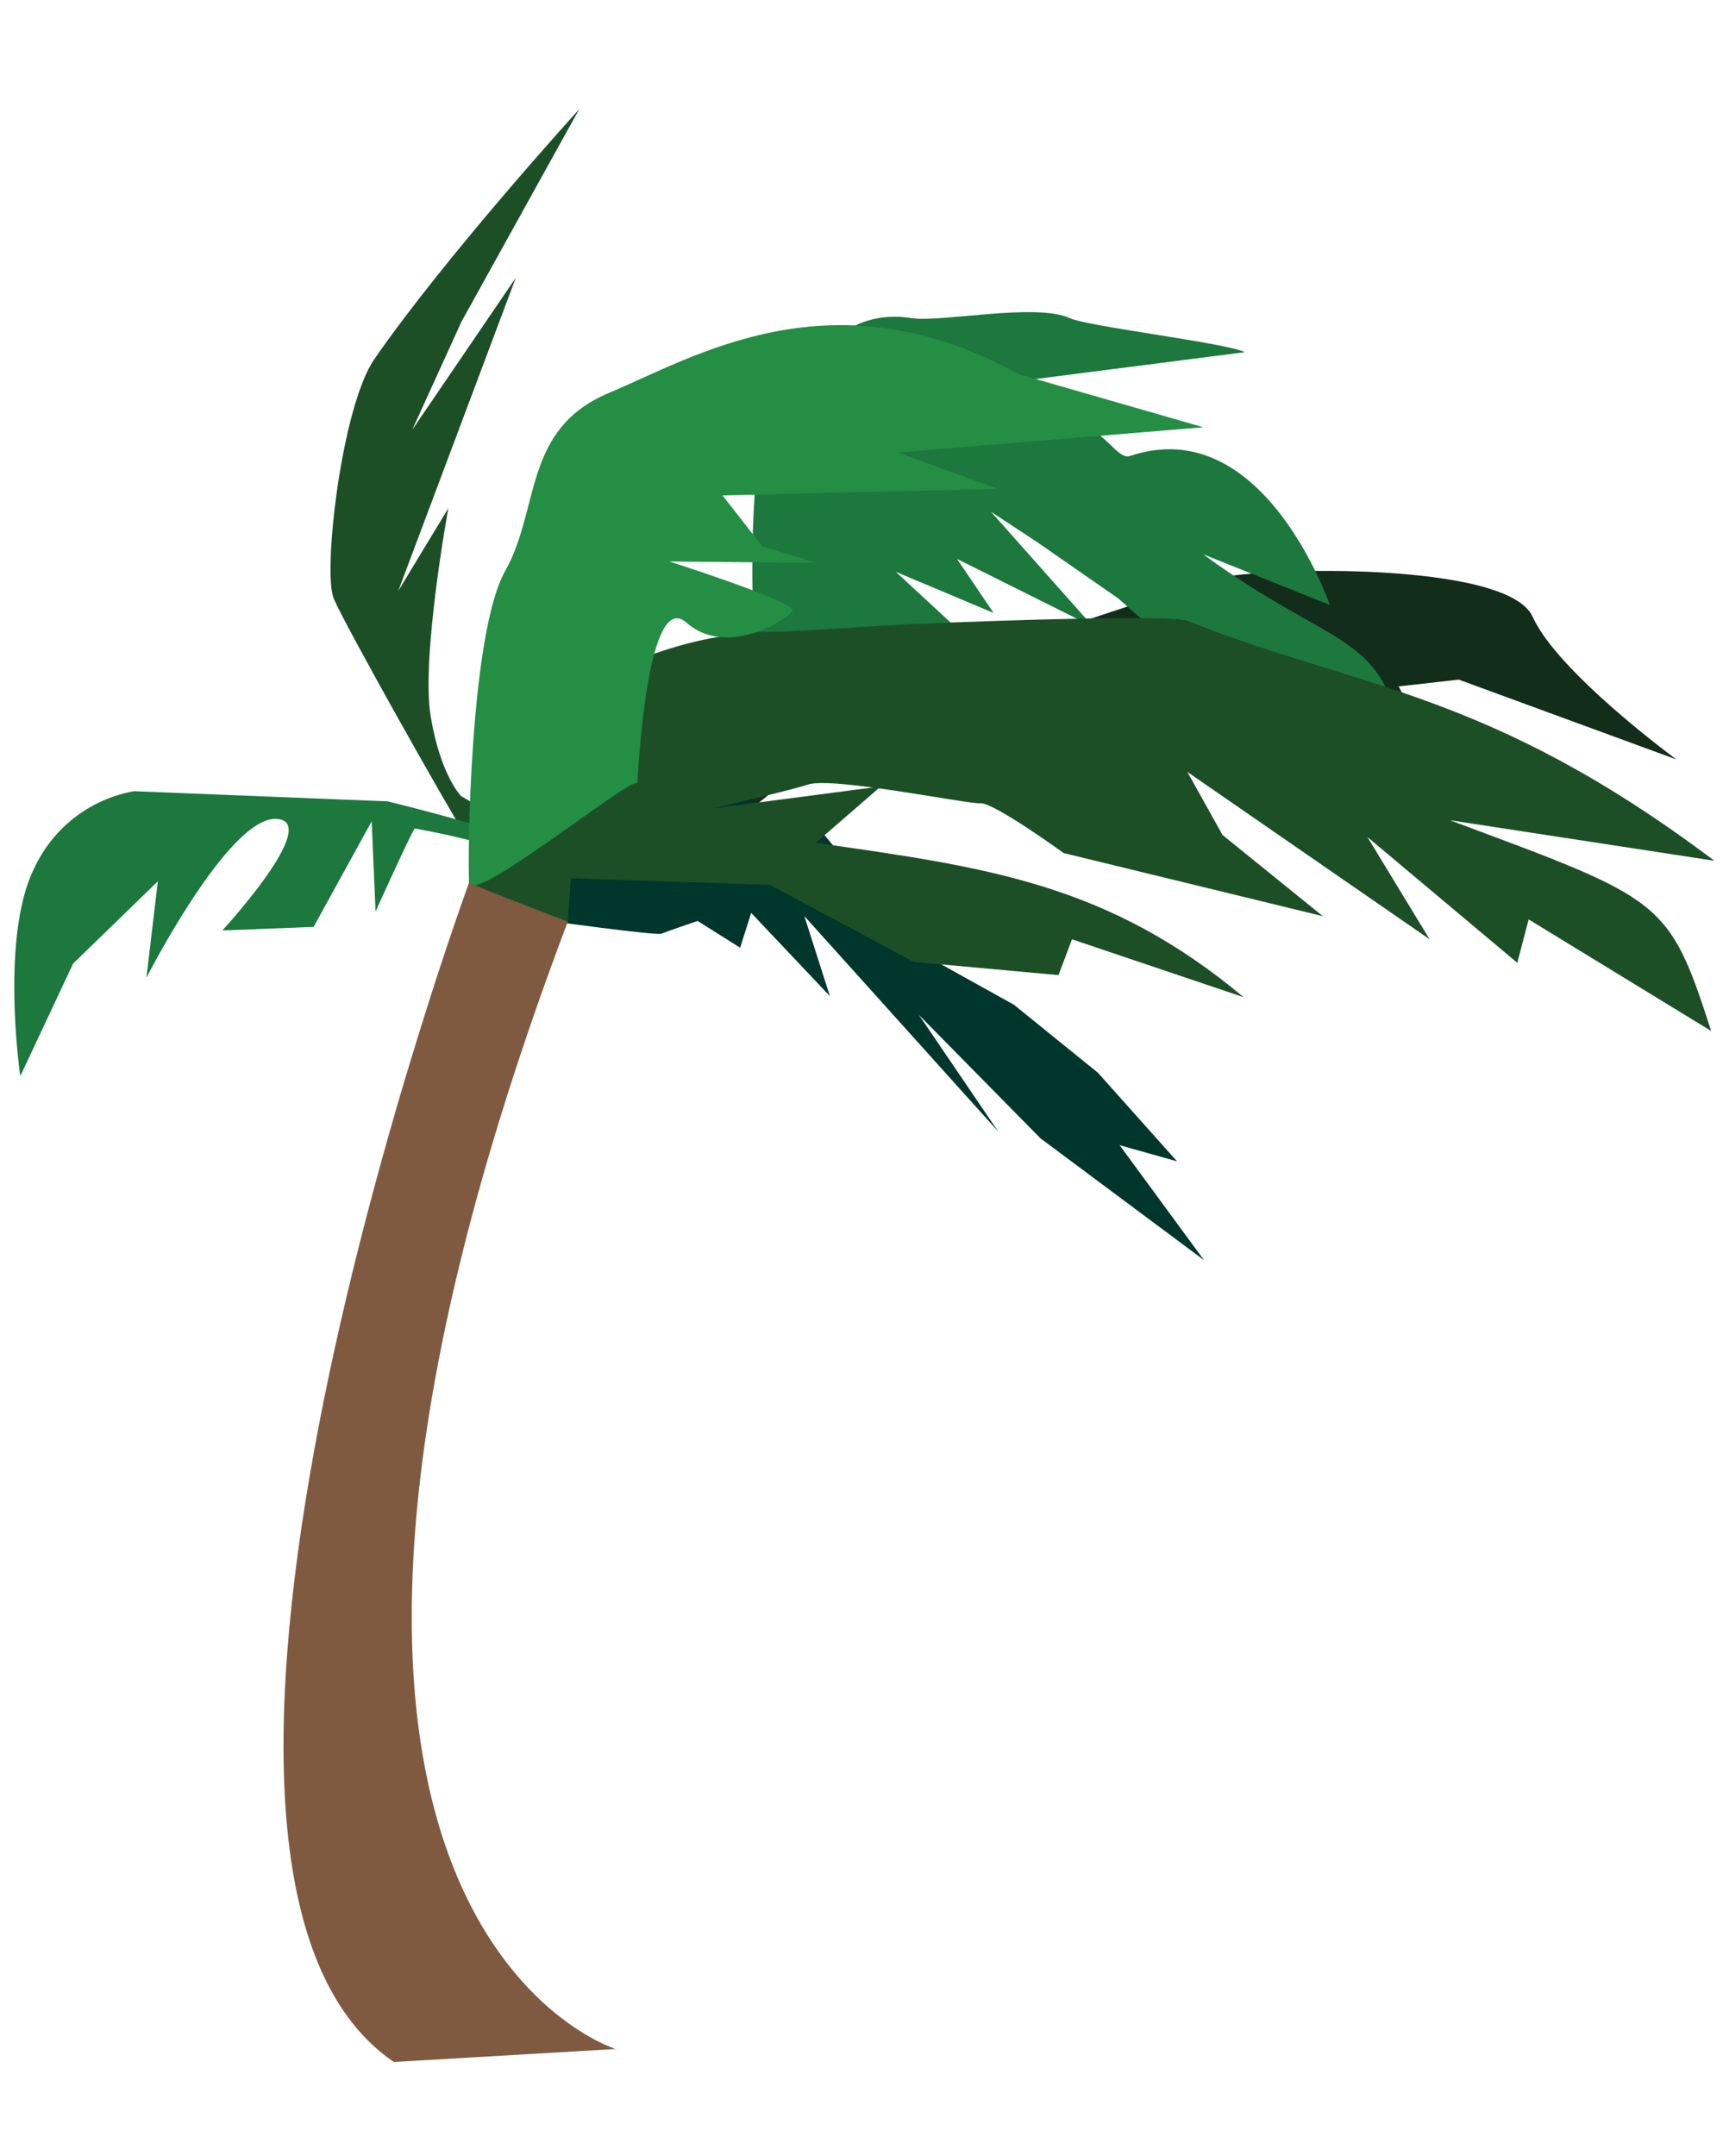 <svg id="e95f1986-538a-424f-aae2-56fd475e6c10" data-name="Layer 1" xmlns="http://www.w3.org/2000/svg" width="170.53" height="212.58" viewBox="0 0 170.53 212.58">
  <defs>
    <style>
      .e8fdcf26-8660-49dc-a7f8-b5137d82afc0 {
        fill: #122d1a;
      }

      .abc2b77e-8371-42c5-abe7-256aea967d0c, .adefd7ac-42d2-47fb-ba55-fa763af76713, .b9dd307a-7109-498f-8cbf-3cbba9d4ba56, .e8fdcf26-8660-49dc-a7f8-b5137d82afc0, .faa96a20-e5e7-4e4a-97d7-f7d3b5816470, .febb1b33-1404-44fc-a9c4-bc6709d23f69 {
        fill-rule: evenodd;
      }

      .febb1b33-1404-44fc-a9c4-bc6709d23f69 {
        fill: #1d4f27;
      }

      .faa96a20-e5e7-4e4a-97d7-f7d3b5816470 {
        fill: #1c783c;
      }

      .b9dd307a-7109-498f-8cbf-3cbba9d4ba56 {
        fill: #01362c;
      }

      .abc2b77e-8371-42c5-abe7-256aea967d0c {
        fill: #248e44;
      }

      .adefd7ac-42d2-47fb-ba55-fa763af76713 {
        fill: #7f5a41;
      }
    </style>
  </defs>
  <g>
    <g>
      <path class="e8fdcf26-8660-49dc-a7f8-b5137d82afc0" d="M70.35,81.19S75.41,72.43,80,70.56,115.81,58.08,120.11,57s28.59-1.68,31.05,3.8,14.18,14.07,14.18,14.07L143.88,67l-5.93.67,3.25,6.22-24.12-9.18,8.06,6.6s-18.45-4.46-27-3.77-12.63,3-12.63,3L70.6,82.55l-.25-1.36Z"/>
      <path class="febb1b33-1404-44fc-a9c4-bc6709d23f69" d="M54.9,85.25s-7.32-.34-9-2.92S34,61.6,32.91,59s.77-18.86,4-23.58C44,25.18,57.13,10.76,57.13,10.76L45.52,31.7,40.66,42.37l10.22-15L39.28,58.26l4.94-8.16s-2.71,14.73-1.74,20.54,3,7.85,3,7.85L56,84.57l-1.09.68Z"/>
      <path class="faa96a20-e5e7-4e4a-97d7-f7d3b5816470" d="M82.06,74.82S74.88,65.61,74.43,62,74,42.47,76.22,40.49s5.56-10.43,13.66-9.13c2.84.46,12.29-1.53,15.62,0,1.81.84,15.58,2.46,17.27,3.36L98.43,37.84l9,4.36c2,1.12,3,3.09,4,2.76,13.19-4.45,19.73,14.68,19.73,14.68l-12.5-5c16,11.74,20.08,6.09,20.13,29.64L110.3,59l-8-5.55-4.56-3,10.09,11.35-13.44-6.7L98,60.43l-9.65-4.06,14.49,13.4-20.81,5Z"/>
      <path class="b9dd307a-7109-498f-8cbf-3cbba9d4ba56" d="M54.33,87.72s7.07-7,8.42-7.22l9.17-1.79,7.34,1.12L91,94.05l9,5,8.29,6.71,7.8,8.73-5.66-1.59,8.32,11.33-16.12-12-12-12.18,7.82,11.5L79.33,90.31l2.52,7.89L74.09,90,73,93.43l-4.2-2.64s-3.1,1.06-3.58,1.26-11.46-1.31-11.46-1.31l.59-3Z"/>
      <path class="faa96a20-e5e7-4e4a-97d7-f7d3b5816470" d="M57.47,86.66a25,25,0,0,0-6.88-4.13C46.72,81.07,38.22,79,38.22,79l-25-1a13.46,13.46,0,0,0-9.86,7.63C0,92.43,2,106.09,2,106.09L7.21,95l8.36-8.12-1.13,9.52S22.5,80.58,27.21,80.73s-5.28,11-5.28,11l9-.35,5.73-10.41.38,8.9s3.66-8.11,3.88-8.19a73.28,73.28,0,0,1,16.59,5Z"/>
      <path class="febb1b33-1404-44fc-a9c4-bc6709d23f69" d="M56,90.86c-1.11-.17-9.38-2.41-9.73-3.85s7.23-5.11,10.06-5.48l30.54-4-6.41,5.56c16.89,2.41,28.77,4,42.2,15.22l-16.93-5.71-1.33,3.53L90.13,94.83l-14.19-7.6L56.3,86.58,56,90.86Z"/>
      <path class="febb1b33-1404-44fc-a9c4-bc6709d23f69" d="M52.16,83.87c-10.31-8.31,1.71-14.62,4.22-15.7s9.52-5.74,20.05-5.9c2.39,0,10.16-.6,13.17-.73,10.27-.44,26.21-.93,27.49-.34,17,6.75,29.61,6.82,52,23.66l-26.09-4c21,7.83,21.57,7.75,25.77,20.78l-18-11-1.12,4.28L134.87,82.52,141,92.6,117.11,76.1l3.47,6.22,9.89,8L104.91,84.1s-6.89-5-8.21-4.91S82,76.51,79.63,77.36s-27.47,6.51-27.47,6.51Z"/>
      <path class="abc2b77e-8371-42c5-abe7-256aea967d0c" d="M62.83,77.19c-1-.32-16.39,12.2-16.56,9.82s.08-24.56,3.55-30.71,1.73-14,10.23-17.56,22-12,40.41-1.86l18.22,5.24L88.53,44.61l9.88,3.58-27.15.65,3.91,5,5.37,1.66L66,55.35s12.55,4,12.16,4.85-6.49,4.69-10.46,1.18-4.83,15.81-4.83,15.81Z"/>
    </g>
    <path class="adefd7ac-42d2-47fb-ba55-fa763af76713" d="M46.27,87S10.6,184,38.84,203.28L60.73,202S18.8,189.2,56,90.86C46.39,87.21,46.27,87,46.27,87Z"/>
  </g>
</svg>
